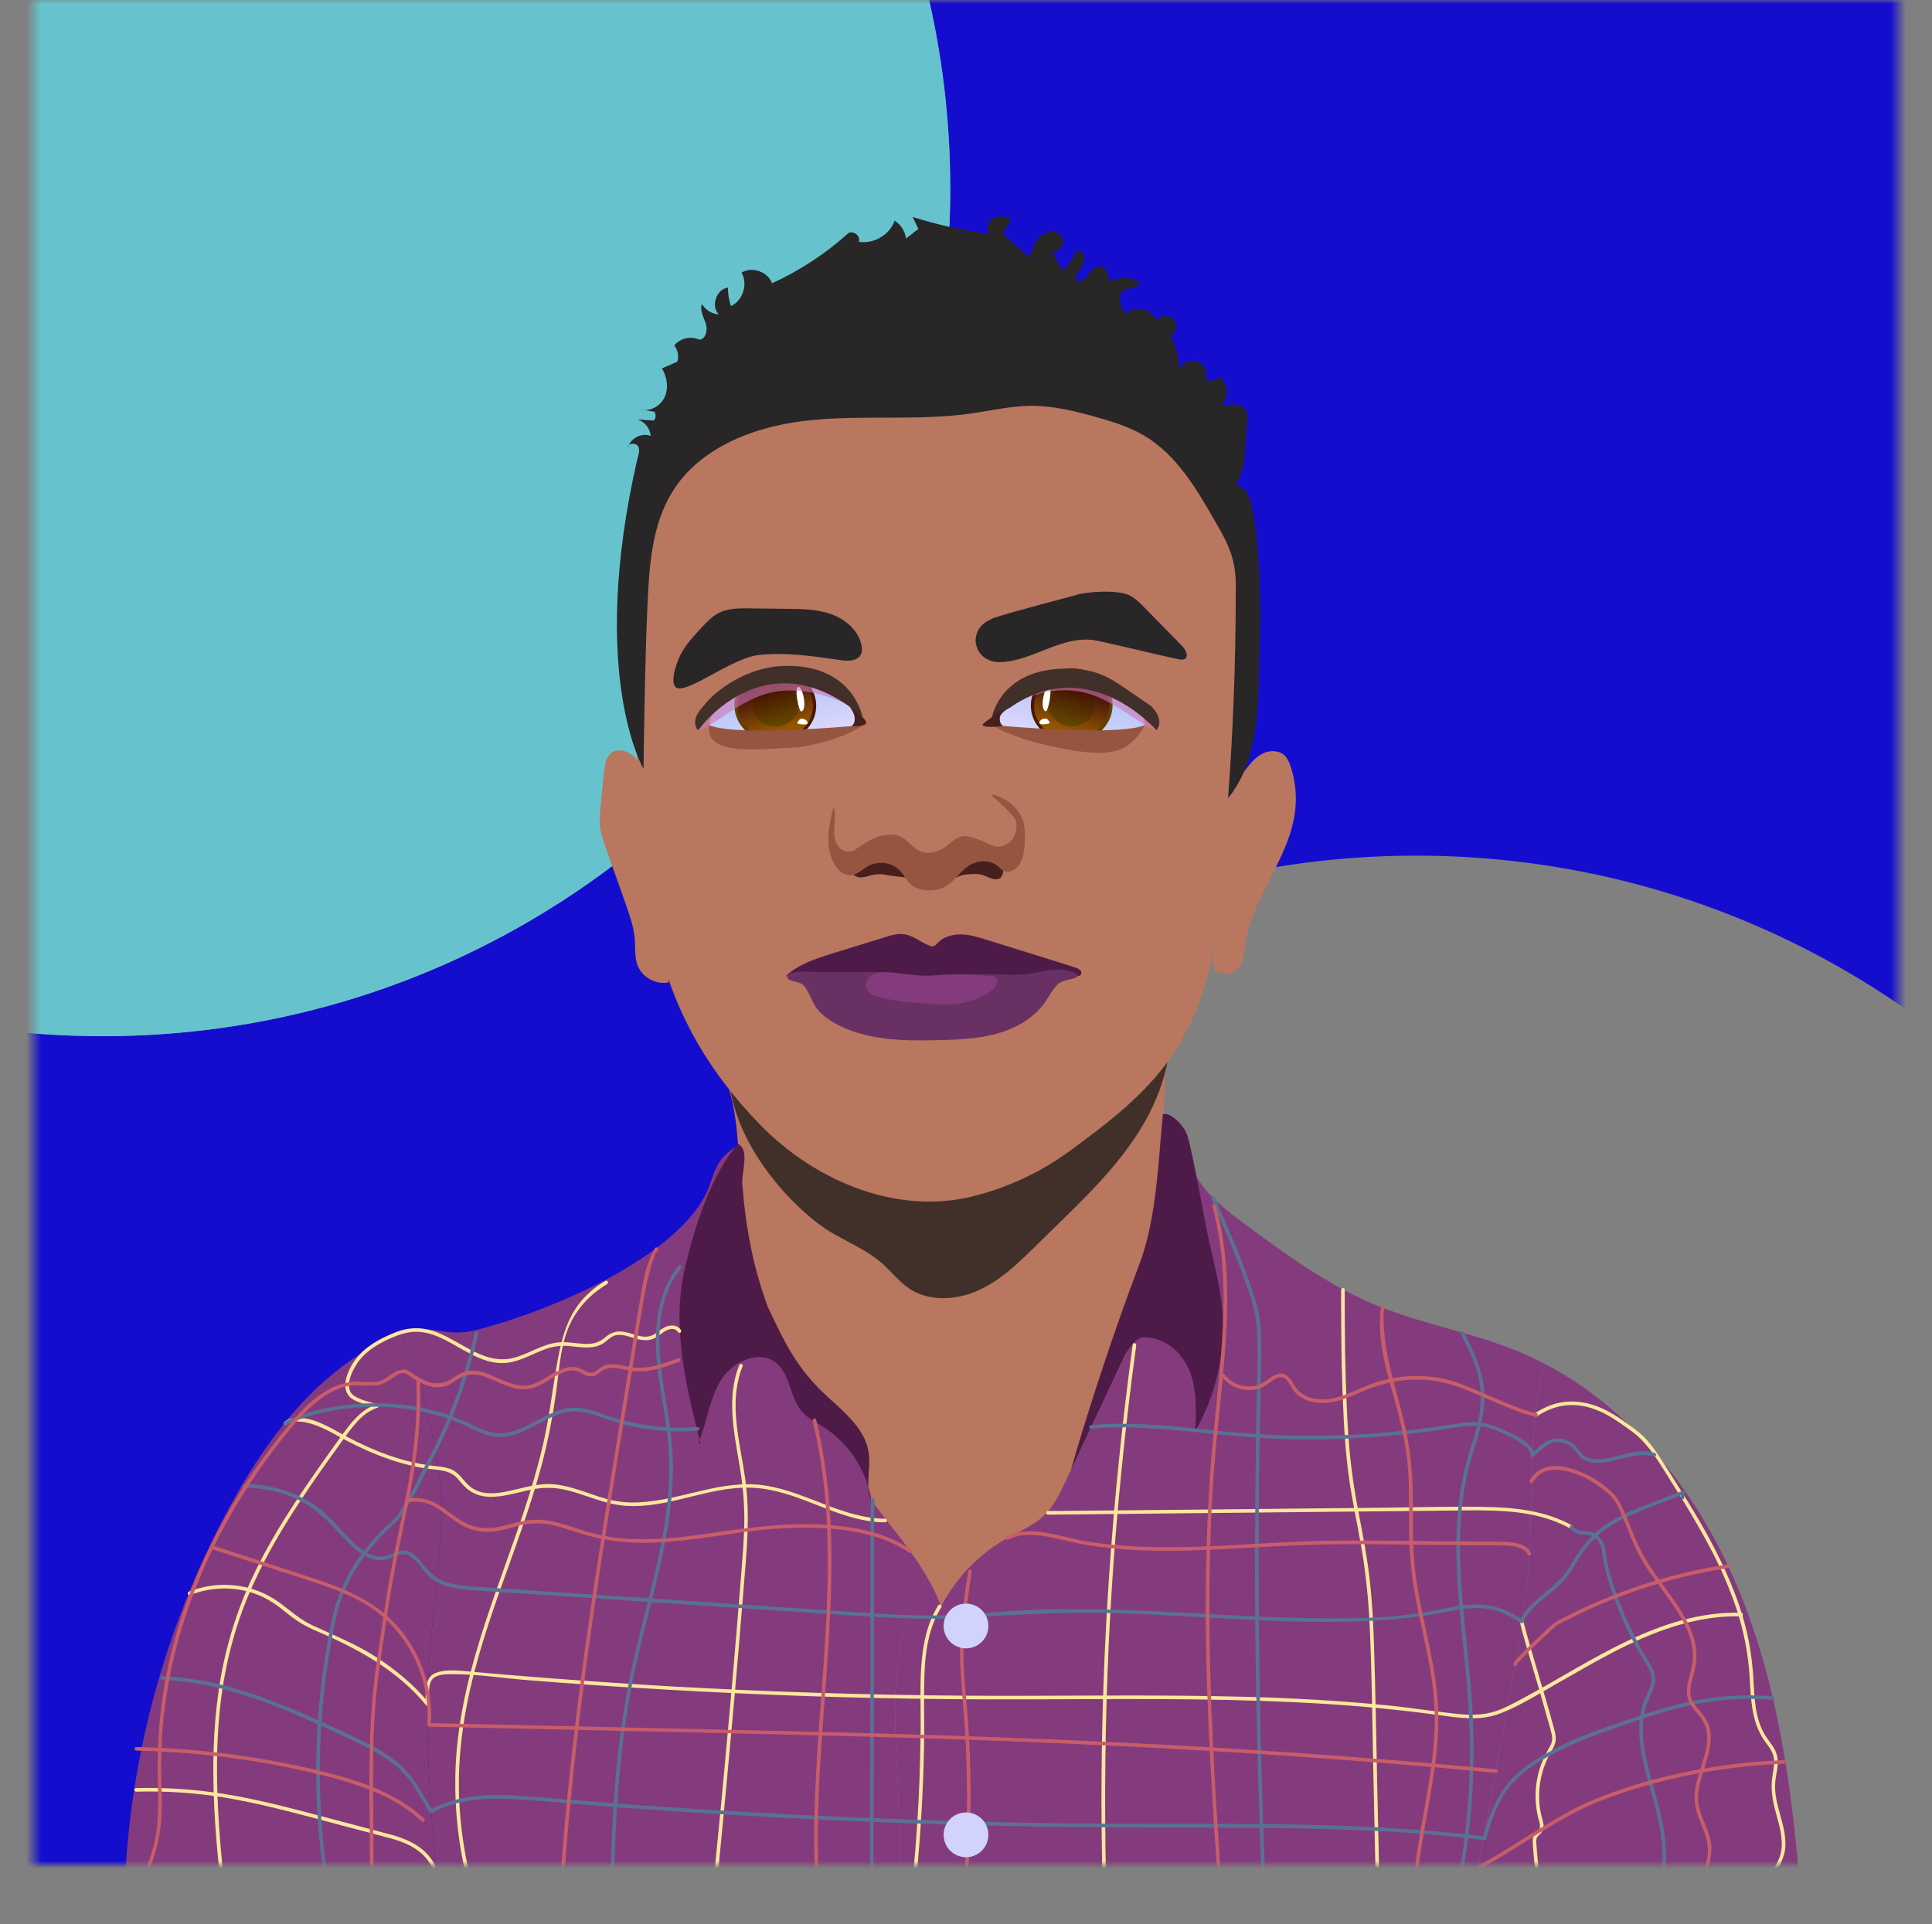 <svg width="259" height="258" viewBox="0 0 259 258" fill="none" xmlns="http://www.w3.org/2000/svg">
<rect x="0" y="0" width="259" height="258" fill="#808080" stroke="none"/>
<mask id="mask0_1708_12593" style="mask-type:alpha" maskUnits="userSpaceOnUse" x="4" y="0" width="251" height="250">
<rect x="4.5" width="250" height="250" fill="#C4C4C4"/>
</mask>
<g mask="url(#mask0_1708_12593)">
<path d="M274 -20.654L183 -20.654C159.5 -20.658 142.018 -20.655 117.695 -20.655C123.925 -6.598 127.388 8.963 127.388 25.326C127.388 88.067 76.526 138.929 13.785 138.929C2.569 138.939 -8.586 137.287 -19.318 134.028L-19.318 277.163H85.306C78.697 262.664 75.013 246.549 75.013 229.574C75.013 166.144 126.433 114.723 189.863 114.723C225.55 114.723 257.435 131 278.5 156.534L274 80C274 58.5 274 -20.654 274 -20.654Z" fill="#150DCE"/>
<path d="M117.695 -20.656H-19.318V134.028C-8.586 137.286 2.569 138.938 13.785 138.928C76.526 138.928 127.388 88.066 127.388 25.325C127.388 8.962 123.925 -6.598 117.695 -20.656Z" fill="#66C3CD"/>
<path d="M159.7 156.096C159.539 155.422 159.41 154.684 159.266 153.945C159.33 154.437 159.41 154.919 159.507 155.39C159.556 155.629 159.62 155.865 159.7 156.096Z" fill="#B5A3B0"/>
<path d="M160.824 158.421C160.338 157.704 159.959 156.92 159.699 156.094C159.86 156.832 160.085 157.49 160.455 157.971C160.567 158.13 160.691 158.28 160.824 158.421Z" fill="#655968"/>
<path d="M159.266 153.94C159.089 152.608 158.912 151.276 157.98 150.377C157.417 149.815 156.678 149.542 155.891 149.414C158.237 149.928 158.864 151.918 159.266 153.94Z" fill="#655968"/>
<path d="M120.356 239.081C120.131 233.994 119.697 228.875 120.291 223.819C120.886 218.764 121.738 213.95 125.306 210.307L125.756 209.809L133.325 201.609C134.193 200.662 135.077 199.715 135.688 198.576C136.443 197.147 136.716 195.526 137.247 193.986C139.433 187.583 145.556 183.458 149.397 177.874C155.022 169.753 155.392 159.242 155.584 149.372C154.906 149.303 154.224 149.281 153.543 149.308L112.738 150.608C108.671 150.736 102.457 151.361 99.002 153.512C96.8 154.908 96.071 155.984 95.284 158.471C92.343 167.843 74.648 175.547 63.864 178.323C59.412 179.462 57.966 177.248 53.723 178.836C55.201 180.698 59.267 194.949 59.203 201.753C59.139 208.863 57.982 215.908 57.532 222.985C56.776 235.005 58.078 247.041 59.412 259.013C60.81 259.206 62.176 259.43 63.526 259.703C82.105 263.378 100.941 263.346 119.841 262.624C120.535 254.796 120.707 246.931 120.356 239.081Z" fill="#843B7D"/>
<path d="M57.532 222.984C57.982 215.907 59.139 208.862 59.203 201.753C59.267 194.948 55.201 180.698 53.723 178.836L53.61 178.868C43.437 182.816 36.285 192.044 31.029 201.592C21.731 218.546 16.779 237.533 16.613 256.862L18.445 257.376C28.072 259.237 34.324 258.306 44.128 258.114C49.238 258.016 54.348 258.316 59.412 259.012C58.078 247.041 56.776 235.004 57.532 222.984Z" fill="#843B7D"/>
<path d="M233.5 214.176C228.373 201.241 219.421 189.302 207.158 182.898C204.972 190.361 205.455 198.337 205.133 206.12C204.957 210.16 204.571 214.188 203.976 218.188C203.638 220.387 203.237 222.585 202.835 224.784C200.703 236.531 198.56 248.273 196.406 260.01L241.728 258.742C240.684 243.609 239.092 228.283 233.5 214.176Z" fill="#843B7D"/>
<path d="M196.405 260.01C198.548 248.262 200.691 236.52 202.834 224.784C203.235 222.585 203.637 220.387 203.975 218.188C204.569 214.188 204.956 210.16 205.132 206.12C205.453 198.337 204.971 190.361 207.157 182.898C206.048 182.321 204.923 181.775 203.766 181.293C197.401 178.646 190.491 177.522 184.158 174.858C177.826 172.194 172.169 168.038 166.624 163.929C164.487 162.341 162.253 160.607 160.822 158.425C160.689 158.284 160.565 158.134 160.453 157.976C160.083 157.494 159.858 156.836 159.697 156.098C159.618 155.867 159.554 155.631 159.505 155.392C159.408 154.921 159.328 154.44 159.263 153.947C158.862 151.925 158.235 149.935 155.888 149.422C155.792 149.406 155.021 169.755 149.396 177.875C145.554 183.46 139.431 187.584 137.245 193.988C136.715 195.528 136.442 197.149 135.686 198.577C135.076 199.717 134.192 200.664 133.324 201.61L125.754 209.811L125.304 210.309C121.736 213.951 120.884 218.766 120.29 223.821C119.695 228.876 120.129 233.996 120.354 239.083C120.705 246.933 120.533 254.798 119.84 262.625C130.913 262.192 141.987 261.534 153.06 261.213L196.405 260.01Z" fill="#843B7D"/>
<path d="M95.443 140.111C102.033 153.575 95.501 156.417 105.295 183.714C106.372 186.715 106.372 186.121 108.188 188.721C109.265 190.245 114.135 192.556 114.986 194.225C115.597 195.397 116.819 201.19 116.819 201.19C120.21 205.716 124.195 210.081 126.172 215.376C128.171 211.533 131.248 208.354 135.028 206.229C136.699 205.298 138.531 204.56 139.913 203.244C141.296 201.928 142.083 200.243 142.871 198.574L152.369 178.466C153.189 176.733 154.008 174.983 154.458 173.122C154.908 171.26 154.973 169.575 155.069 167.794L156.515 138.875C152.626 143.77 148.56 148.809 142.983 151.601C140.492 152.837 137.792 153.591 135.14 154.426C131.476 155.581 127.812 156.945 123.97 157.138C118.378 157.411 112.881 155.132 108.349 151.842C103.817 148.552 95.443 140.111 95.443 140.111Z" fill="#B8775E"/>
<path d="M164.312 107.047C165.132 105.731 166.032 104.463 166.964 103.212C167.607 102.377 168.314 101.526 169.246 101.045C170.178 100.564 171.464 100.564 172.219 101.302C172.605 101.671 172.814 102.184 172.991 102.682C173.638 104.59 173.857 106.617 173.634 108.62C172.926 115.055 167.8 120.319 166.916 126.738C166.803 127.589 166.755 128.487 166.369 129.274C165.984 130.06 165.18 130.702 164.312 130.558C162.882 130.285 162.271 130.574 162.85 126.883C163.798 120.897 163.926 114.782 164.167 108.716L164.312 107.047Z" fill="#B8775E"/>
<path d="M111.227 165.115C113.558 166.511 116.129 167.554 118.186 169.335C119.472 170.459 120.517 171.871 121.963 172.818C124.615 174.535 128.183 174.326 131.076 173.043C133.968 171.759 136.331 169.544 138.581 167.313C146.215 159.739 154.363 152.918 156.517 142.391C149.285 151.025 137.954 155.021 126.801 156.609C121.256 157.412 115.486 157.155 110.231 155.245C104.975 153.335 100.25 149.612 97.711 144.621C98.579 154.411 107.257 162.724 111.227 165.115Z" fill="#41302A"/>
<path d="M84.05 100.821C83.198 100.516 82.266 100.468 81.703 101.174C81.141 101.88 81.044 102.811 80.948 103.709C80.803 105.234 80.642 106.759 80.498 108.283C80.391 109.086 80.364 109.898 80.417 110.706C80.514 111.701 80.835 112.648 81.173 113.579L83.921 121.314C84.435 122.807 84.966 124.315 85.094 125.872C85.191 127.092 85.046 128.359 85.496 129.499C86.139 131.088 87.987 132.067 89.659 131.714C88.775 122.662 87.875 112.6 86.492 103.597C86.492 103.597 85.367 101.27 84.05 100.821Z" fill="#B8775E"/>
<path d="M88.485 127.564C90.863 136.631 95.331 144.014 101.856 150.754C109.378 158.505 120.628 163.127 131.026 160.238C135.549 159.037 139.803 156.989 143.562 154.204C148.464 150.609 153.414 146.854 156.885 141.863C162.928 133.245 163.828 122.156 164.551 111.66L165.966 90.862C166.432 83.961 166.85 76.772 164.085 70.449C162.976 67.881 161.369 65.554 159.778 63.275C157.785 60.435 155.744 57.562 153.044 55.396C147.853 51.207 140.894 50.116 134.273 49.33C125.16 48.254 115.79 47.468 106.903 49.779C98.015 52.09 89.594 58.044 86.685 66.742C85.527 70.16 85.286 73.819 85.126 77.414C84.423 93.755 85.506 110.125 88.356 126.232L88.485 127.564Z" fill="#B8775E"/>
<path d="M95.082 97.251C95.082 97.251 97.378 99.507 102.408 99.548C107.437 99.588 114.215 97.877 115.211 96.775C115.211 96.775 114.798 95.793 113.886 94.737C112.305 92.901 109.202 90.549 103.985 90.659C96.75 90.814 95.355 95.789 95.121 96.993C95.093 97.158 95.082 97.251 95.082 97.251Z" fill="url(#paint0_linear_1708_12593)"/>
<path d="M109.415 94.455C109.309 91.716 106.769 89.559 103.743 89.636C100.717 89.714 98.35 91.997 98.457 94.736C98.564 97.475 101.103 99.632 104.129 99.555C107.155 99.477 109.522 97.194 109.415 94.455Z" fill="url(#paint1_linear_1708_12593)"/>
<path d="M108.979 94.466C108.881 91.945 106.544 89.96 103.759 90.031C100.974 90.103 98.796 92.204 98.894 94.725C98.993 97.246 101.33 99.231 104.115 99.16C106.899 99.088 109.077 96.987 108.979 94.466Z" fill="url(#paint2_linear_1708_12593)"/>
<path style="mix-blend-mode:multiply" d="M106.922 93.888C107.361 95.385 106.379 96.911 104.729 97.299C103.078 97.686 101.384 96.787 100.945 95.293C100.506 93.799 101.488 92.27 103.138 91.883C104.789 91.496 106.48 92.393 106.922 93.888Z" fill="url(#paint3_linear_1708_12593)"/>
<path d="M107.462 95.396C107.096 95.575 106.443 92.216 107.008 92.087C107.572 91.958 108.269 94.995 107.462 95.396Z" fill="white"/>
<path d="M108.21 97.065C108.054 97.223 106.739 97.092 106.887 96.898C107.034 96.704 107.119 96.313 107.597 96.373C108.076 96.433 108.418 96.852 108.21 97.065Z" fill="white"/>
<g style="mix-blend-mode:multiply" opacity="0.6">
<path d="M93.588 97.935C95.156 97.759 99.153 93.791 103.342 92.857C108.523 91.702 113.604 94.445 113.887 94.739C112.306 92.903 109.204 90.552 103.987 90.662C96.751 90.817 95.462 95.623 93.588 97.935Z" fill="#CF77B6"/>
</g>
<path d="M115.622 96.141C115.622 96.141 114.374 88.885 104.853 89.293C100.349 89.486 96.078 92.316 94.305 94.67C92.314 96.695 93.588 97.93 93.588 97.93C93.588 97.93 101.814 86.188 113.888 94.736C114.427 95.183 115.044 95.673 115.622 96.141Z" fill="#41302A"/>
<path d="M115.731 97.185C115.592 97.232 115.86 97.201 114.161 97.35C109.168 97.787 97.999 98.505 95.102 97.229C94.313 101.684 102.703 100.3 107.054 100.21C113.313 99.184 115.731 97.185 115.731 97.185Z" fill="#955540"/>
<path d="M113.889 94.734C113.889 94.734 114.969 95.472 115.623 96.14C115.898 96.42 116.132 96.743 116.124 96.906C116.098 97.46 114.163 97.351 114.163 97.351C114.163 97.351 114.66 97.044 114.576 96.25C114.493 95.455 113.889 94.734 113.889 94.734Z" fill="#47201E"/>
<path d="M153.526 97.228C153.526 97.228 151.229 99.483 146.2 99.524C141.17 99.565 134.392 97.854 133.397 96.751C133.397 96.751 133.809 95.769 134.721 94.714C136.303 92.877 139.405 90.526 144.622 90.636C151.858 90.79 153.253 95.766 153.486 96.969C153.515 97.135 153.526 97.228 153.526 97.228Z" fill="url(#paint4_linear_1708_12593)"/>
<path d="M138.194 94.431C138.301 91.692 140.84 89.535 143.866 89.613C146.892 89.691 149.259 91.974 149.152 94.713C149.045 97.452 146.506 99.609 143.48 99.531C140.454 99.454 138.087 97.17 138.194 94.431Z" fill="url(#paint5_linear_1708_12593)"/>
<path d="M138.63 94.443C138.728 91.922 141.066 89.936 143.85 90.008C146.635 90.079 148.813 92.181 148.715 94.701C148.617 97.222 146.28 99.208 143.495 99.136C140.71 99.065 138.532 96.963 138.63 94.443Z" fill="url(#paint6_linear_1708_12593)"/>
<path style="mix-blend-mode:multiply" d="M140.688 93.865C140.248 95.361 141.23 96.888 142.881 97.275C144.531 97.663 146.225 96.764 146.664 95.27C147.103 93.776 146.122 92.247 144.471 91.86C142.821 91.473 141.129 92.369 140.688 93.865Z" fill="url(#paint7_linear_1708_12593)"/>
<path d="M140.147 95.373C140.513 95.551 141.166 92.192 140.602 92.064C140.037 91.935 139.341 94.971 140.147 95.373Z" fill="white"/>
<path d="M139.399 97.041C139.555 97.199 140.87 97.069 140.723 96.875C140.575 96.68 140.491 96.29 140.012 96.35C139.534 96.41 139.191 96.829 139.399 97.041Z" fill="white"/>
<g style="mix-blend-mode:multiply" opacity="0.6">
<path d="M155.022 97.912C153.453 97.735 149.456 93.768 145.268 92.834C140.087 91.678 136.016 94.37 135.733 94.664C137.315 92.828 139.406 90.529 144.622 90.639C151.858 90.793 153.148 95.599 155.022 97.912Z" fill="#CF77B6"/>
</g>
<path d="M132.986 96.118C132.986 96.118 134.211 89.255 143.732 89.663C148.235 89.856 149.731 91.664 154.303 94.646C156.294 96.671 155.02 97.906 155.02 97.906C155.02 97.906 146.232 87.664 135.732 94.646C135.193 95.094 133.564 95.649 132.986 96.118Z" fill="#41302A"/>
<path d="M132.878 97.159C133.018 97.206 132.749 97.175 134.448 97.324C139.442 97.761 150.611 98.479 153.508 97.203C151.233 101.156 148.733 101.656 141.556 100.184C135.233 98.888 132.878 97.159 132.878 97.159Z" fill="#955540"/>
<path d="M135.732 94.656C135.732 94.656 133.641 95.445 132.987 96.114C132.712 96.394 131.725 96.993 131.732 97.156C131.759 97.71 134.447 97.325 134.447 97.325C134.447 97.325 133.95 97.018 134.033 96.223C134.117 95.429 135.732 94.656 135.732 94.656Z" fill="#47201E"/>
<path d="M86.267 103.087C86.267 103.087 86.444 88.403 86.797 81.133C87.038 75.885 87.376 70.365 90.156 65.903C93.949 59.805 101.487 57.061 108.639 56.339C115.79 55.616 123.055 56.451 130.174 55.44C132.778 55.071 135.366 54.461 138.001 54.413C141.103 54.364 144.157 55.119 147.146 55.969C149.3 56.579 151.453 57.269 153.398 58.409C157.737 60.992 160.437 65.582 162.944 69.979C163.877 71.584 164.793 73.205 165.259 75.002C165.725 76.8 165.677 78.292 165.661 79.961C165.65 88.991 165.307 98.01 164.632 107.018C168.28 102.557 168.618 96.33 168.778 90.553C168.987 83.107 169.212 75.596 167.895 68.262C167.637 66.85 167.027 65.149 165.596 64.988C166.657 63.592 166.818 61.747 166.946 59.997L167.187 56.419C167.22 55.985 167.252 55.536 167.075 55.135C166.545 53.947 164.825 54.14 163.587 54.541C164.761 53.546 164.712 51.444 163.475 50.529C163.256 50.801 162.942 50.981 162.596 51.032C162.251 51.082 161.898 51 161.611 50.802C161.751 50.343 161.715 49.849 161.51 49.416C161.305 48.983 160.945 48.642 160.502 48.459C159.602 48.138 158.477 48.635 158.139 49.534C158.025 47.962 157.627 46.423 156.966 44.992C157.721 44.559 157.882 43.388 157.271 42.762C156.66 42.136 155.487 42.28 155.037 43.019C154.475 41.43 152.096 40.852 150.891 42.04C150.216 41.109 149.637 39.584 150.618 39.007C151.598 38.429 153.028 38.589 152.675 37.739C152.05 37.444 151.368 37.289 150.677 37.284C149.986 37.278 149.303 37.422 148.673 37.707C148.625 36.856 148.368 35.765 147.516 35.684C146.166 35.572 145.443 38.3 144.269 37.61C144.076 36.776 144.848 36.07 145.234 35.315C145.619 34.561 145.009 33.213 144.285 33.678C143.835 34.637 143.244 35.524 142.534 36.31C141.883 35.516 141.411 34.591 141.151 33.598C142.148 33.983 142.967 32.346 142.26 31.56C141.553 30.774 140.187 30.982 139.416 31.721C138.644 32.459 138.323 33.518 138.017 34.529L134.433 31.368L135.558 29.297C134.787 28.976 133.871 28.864 133.148 29.265C132.425 29.666 132.103 30.774 132.666 31.384C129.166 30.918 125.714 30.15 122.348 29.089L123.119 30.694L121.464 31.977C121.396 31.493 121.225 31.028 120.962 30.615C120.698 30.203 120.349 29.852 119.937 29.586C119.278 31.496 117.108 32.764 115.115 32.411C115.469 31.624 114.248 30.758 113.621 31.352C110.605 34.065 107.19 36.3 103.496 37.979C102.949 36.439 100.828 35.684 99.413 36.551C100.297 38.092 99.59 40.306 97.983 41.045C97.722 40.241 97.587 39.402 97.581 38.557C96.022 38.782 95.267 41.045 96.36 42.152C95.897 42.12 95.449 41.976 95.054 41.733C94.659 41.49 94.33 41.154 94.094 40.756C93.788 41.606 94.319 42.505 94.608 43.355C94.897 44.206 94.656 45.474 93.756 45.538C93.184 45.285 92.546 45.225 91.937 45.367C91.328 45.509 90.782 45.845 90.381 46.324C90.626 46.625 90.793 46.982 90.866 47.363C90.939 47.744 90.916 48.137 90.799 48.507L88.742 49.39C89.433 50.561 89.658 52.038 89.096 53.257C88.533 54.477 87.054 55.279 85.769 54.878L87.713 55.199C87.84 55.374 87.903 55.588 87.891 55.804C87.879 56.02 87.794 56.226 87.649 56.387L85.479 56.242C85.957 56.398 86.378 56.692 86.69 57.086C87.001 57.48 87.19 57.956 87.231 58.457C86.026 57.959 84.467 58.778 84.194 60.046C84.097 59.436 85.19 59.291 85.528 59.821C85.865 60.35 85.56 61.041 85.415 61.65C78.842 90.457 86.267 103.087 86.267 103.087Z" fill="#282627"/>
<path d="M150.859 181.612C150.859 181.612 152.08 179.349 153.27 179.301C156.002 179.188 158.445 181.259 159.457 183.794C160.47 186.33 160.357 189.154 160.229 191.882C163.111 186.865 164.369 181.08 163.829 175.321C163.588 172.849 163.009 170.41 162.447 167.987C161.322 163.172 160.614 158.197 159.473 153.367C159.264 152.484 159.104 151.778 158.541 151.072C157.979 150.366 156.741 149.066 155.889 149.419C155.247 155.886 155.07 163.429 152.691 169.64C149.171 178.851 145.33 190.775 143.562 197.114L150.859 181.612Z" fill="#4E1B49"/>
<path d="M93.627 193.439C94.785 190.727 95.074 187.662 96.585 185.143C98.095 182.623 101.695 180.89 104.01 182.703C105.986 184.26 105.858 187.405 107.529 189.299C108.301 190.166 109.378 190.679 110.358 191.305C112.071 192.406 113.531 193.856 114.645 195.559C115.758 197.263 116.499 199.182 116.819 201.191C115.951 199.233 116.754 196.954 116.465 194.836C116.047 191.722 113.379 189.492 111.049 187.373C106.919 183.634 105.247 180.168 102.885 175.112C101.002 169.881 100.002 165.008 99.494 158.583C99.494 156.866 100.49 154.057 98.915 153.367C95.363 157.54 93.21 164.152 91.844 169.881C89.979 177.696 91.94 185.849 93.933 193.632" fill="#4E1B49"/>
<path d="M105.553 130.899C107.096 130.595 108.687 131.044 110.262 131.253C112.11 131.509 113.99 131.429 115.871 131.349C118.121 131.236 120.387 131.156 122.637 131.397C124.099 131.541 125.562 131.846 127.025 131.718C127.78 131.638 128.519 131.461 129.258 131.333C130.706 131.074 132.182 131.014 133.646 131.156C135.141 131.285 136.635 131.622 138.098 131.381C139.11 131.22 140.059 130.787 141.039 130.53C142.019 130.274 143.128 130.161 144.028 130.643C144.269 130.755 144.559 130.932 144.8 130.787C144.895 130.704 144.953 130.586 144.962 130.46C144.971 130.334 144.93 130.209 144.848 130.113C144.666 129.933 144.438 129.805 144.189 129.744L142.518 129.198L132.216 125.989C131.123 125.652 130.014 125.299 128.857 125.283C127.7 125.267 126.494 125.588 125.707 126.422C125.53 126.599 125.353 126.823 125.096 126.871C124.931 126.892 124.763 126.864 124.614 126.791C123.457 126.374 122.492 125.459 121.271 125.267C120.371 125.122 119.471 125.395 118.603 125.668L111.596 127.834C109.394 128.524 107.112 129.247 105.408 130.803" fill="#4E1B49"/>
<path d="M144.318 131.045C143.418 131.43 142.374 131.35 141.699 132.072C141.024 132.794 140.606 133.677 140.027 134.479C138.516 136.565 136.122 137.897 133.631 138.587C131.139 139.278 128.52 139.39 125.932 139.454C121.079 139.582 115.936 139.518 111.725 137.079C110.825 136.549 109.973 135.907 109.379 135.041C108.784 134.174 108.495 133.051 107.82 132.216C107.145 131.382 105.57 131.783 105.537 130.884C105.505 130.242 108.029 130.258 108.029 130.258C110.761 130.467 115.679 130.242 118.427 130.355C121.175 130.467 121.85 130.949 124.663 130.981C126.013 130.997 127.298 130.724 128.648 130.644C129.998 130.563 131.541 130.644 132.972 130.628C134.402 130.612 135.768 130.788 137.15 130.66C138.532 130.531 139.625 130.194 140.879 130.05C142.132 129.905 143.466 130.002 144.511 130.692C144.511 130.692 144.399 130.997 144.318 131.045Z" fill="#683063"/>
<path d="M116.931 133.339C118.876 134.093 120.997 134.302 123.087 134.478C124.822 134.639 126.574 134.783 128.31 134.575C130.046 134.366 131.765 133.804 133.099 132.665C133.517 132.296 133.919 131.686 133.597 131.237C133.276 130.787 132.971 130.883 132.601 130.851C130.64 130.707 128.663 130.562 126.703 130.675C125.851 130.723 124.999 130.819 124.147 130.819C122.347 130.819 120.579 130.418 118.795 130.354C118.239 130.314 117.681 130.391 117.156 130.579C116.642 130.787 116.192 131.22 116.111 131.766C116.031 132.312 116.111 132.809 116.401 132.938L116.931 133.339Z" fill="#843B7D"/>
<path d="M128.247 117.66C128.874 117.258 129.677 117.21 130.449 117.194C130.836 117.164 131.226 117.191 131.606 117.274C132.024 117.387 132.409 117.611 132.811 117.756C133.213 117.9 133.679 117.981 134.049 117.756C134.418 117.531 134.643 116.649 134.322 116.135C134 115.621 133.39 115.333 132.795 115.188C132.288 115.057 131.756 115.063 131.252 115.204C130.989 115.291 130.74 115.416 130.513 115.573C129.609 116.139 128.81 116.855 128.15 117.692" fill="#47201E"/>
<path d="M114.506 116.135C114.201 116.456 114.12 116.761 114.313 117.114C114.506 117.467 114.94 117.628 115.358 117.644C115.758 117.625 116.153 117.549 116.531 117.419C117.063 117.261 117.616 117.191 118.17 117.21C118.414 117.232 118.655 117.27 118.894 117.323C119.537 117.435 120.694 117.547 121.337 117.66C121.321 116.6 120.067 115.573 119.054 115.22C118.299 114.947 117.463 115.044 116.66 115.188C115.856 115.333 115.149 115.525 114.603 116.055L114.506 116.135Z" fill="#47201E"/>
<path d="M111.742 108.191C111.42 109.507 111.099 110.839 111.051 112.203C111.002 113.567 111.259 114.963 112.015 116.103C112.481 116.793 113.204 117.402 114.04 117.354C114.876 117.306 115.647 116.536 116.435 116.103C117.849 115.316 119.777 115.669 120.806 116.905C121.192 117.354 121.449 117.884 121.835 118.333C123.04 119.746 125.611 119.441 126.383 119.055C127.154 118.67 128.006 117.884 128.424 117.354C129.806 115.621 132.185 114.739 133.856 116.215C134.145 116.472 134.419 116.777 134.788 116.889C135.158 117.001 136.074 116.696 136.476 116.167C137.263 115.14 137.36 113.76 137.376 112.46C137.392 111.721 137.392 110.967 137.199 110.245C136.717 108.416 135.013 107.084 133.197 106.538C133.099 106.498 132.99 106.498 132.892 106.538C132.779 106.602 135.624 108.945 136.09 109.828C136.556 110.71 136.251 113.23 133.985 113.503C133.133 113.615 132.217 112.909 131.397 112.636C130.578 112.363 129.742 111.978 128.906 112.155C128.07 112.331 127.379 113.086 126.64 113.615C125.644 114.321 124.245 114.61 123.152 114.032C122.333 113.615 121.802 112.781 121.015 112.331C120.227 111.882 119.552 111.866 118.797 111.946C117.431 112.107 116.193 112.829 115.068 113.631C114.731 113.856 114.41 114.097 114.008 114.177C113.204 114.337 112.401 113.727 112.079 112.973C111.758 112.219 111.806 111.368 111.87 110.55C111.934 109.731 112.015 108.897 111.758 108.111" fill="#955540"/>
<path d="M65.102 258.295C62.848 252.446 61.635 246.25 61.518 239.984C61.422 233.87 62.498 227.884 64.17 222.026C65.841 216.169 67.995 210.664 69.939 204.999C70.92 202.158 71.852 199.302 72.624 196.397C73.397 193.438 74.003 190.437 74.44 187.41C75.275 181.842 75.001 177.444 79.501 173.512C80.002 173.08 80.823 172.502 81.391 172.165C81.447 172.13 81.486 172.076 81.501 172.013C81.516 171.949 81.506 171.883 81.472 171.828C81.438 171.772 81.383 171.733 81.32 171.718C81.256 171.703 81.19 171.713 81.134 171.747C76.168 174.732 75.307 178.953 74.424 184.313C73.925 187.426 73.523 190.54 72.816 193.605C72.109 196.67 71.257 199.527 70.309 202.415C68.397 208.209 66.163 213.906 64.363 219.731C62.563 225.557 61.213 231.575 61.052 237.705C60.886 243.988 61.827 250.251 63.832 256.209C64.09 256.947 64.363 257.685 64.652 258.423C64.748 258.696 65.215 258.584 65.102 258.295Z" fill="#FBE79C"/>
<path d="M95.573 257.838C96.088 252.853 96.581 247.862 97.052 242.865C97.524 237.869 97.984 232.873 98.434 227.876C98.874 222.901 99.291 217.926 99.688 212.952C100.09 208.089 100.588 203.21 99.913 198.348C99.302 193.886 97.904 189.232 99.045 184.739C99.177 184.203 99.349 183.677 99.559 183.166C99.672 182.877 99.206 182.749 99.093 183.038C97.39 187.307 98.386 191.961 99.109 196.31C99.534 198.672 99.76 201.067 99.784 203.467C99.784 205.939 99.575 208.41 99.382 210.881C98.986 215.899 98.568 220.922 98.129 225.951C97.695 230.942 97.229 235.949 96.763 240.94C96.297 245.93 95.782 250.97 95.268 255.993C95.204 256.603 95.14 257.228 95.091 257.838C95.059 258.143 95.541 258.143 95.573 257.838Z" fill="#FBE79C"/>
<path d="M121.64 261.741C122.111 258.585 122.502 255.413 122.813 252.224C123.124 249.036 123.37 245.859 123.552 242.692C123.734 239.503 123.847 236.299 123.89 233.079C123.922 230.158 123.809 227.205 123.938 224.268C124.051 221.572 124.436 218.812 125.69 216.373C125.84 216.075 126.007 215.786 126.188 215.506C126.205 215.479 126.216 215.448 126.221 215.417C126.226 215.385 126.225 215.352 126.218 215.321C126.21 215.29 126.197 215.26 126.178 215.234C126.159 215.208 126.135 215.186 126.108 215.169C126.08 215.152 126.05 215.141 126.018 215.136C125.986 215.131 125.954 215.132 125.922 215.139C125.891 215.147 125.861 215.16 125.835 215.179C125.809 215.198 125.787 215.222 125.77 215.249C124.34 217.576 123.761 220.256 123.536 222.936C123.311 225.616 123.44 228.73 123.424 231.618C123.392 234.828 123.311 238.022 123.15 241.231C122.99 244.441 122.765 247.618 122.459 250.812C122.154 254.006 121.784 257.231 121.35 260.425C121.286 260.826 121.238 261.211 121.174 261.612C121.109 262.014 121.608 262.046 121.64 261.741Z" fill="#FBE79C"/>
<path d="M148.496 259.265C148.1 248.994 148.046 238.713 148.335 228.421C148.625 218.129 149.278 207.868 150.296 197.64C150.859 191.879 151.534 186.118 152.321 180.389C152.353 180.084 151.887 179.955 151.855 180.26C150.462 190.467 149.412 200.711 148.705 210.992C147.998 221.274 147.65 231.55 147.66 241.821C147.676 247.63 147.789 253.456 148.014 259.265C148.03 259.57 148.512 259.57 148.496 259.265Z" fill="#FBE79C"/>
<path d="M179.789 172.928C179.789 177.534 179.805 182.14 179.982 186.746C180.159 191.351 180.4 195.925 181.203 200.435C181.734 203.452 182.377 206.453 182.827 209.502C183.26 212.524 183.534 215.567 183.646 218.617C183.919 224.764 183.968 230.942 184.096 237.105L184.498 255.56L184.562 257.855C184.562 257.919 184.588 257.98 184.633 258.025C184.678 258.07 184.739 258.096 184.803 258.096C184.867 258.096 184.929 258.07 184.974 258.025C185.019 257.98 185.044 257.919 185.044 257.855L184.627 239.384C184.498 233.253 184.402 227.107 184.209 220.96C184.112 217.895 183.968 214.814 183.614 211.749C183.261 208.683 182.714 205.875 182.152 202.938C181.702 200.547 181.3 198.156 181.043 195.733C180.786 193.309 180.641 190.982 180.544 188.591C180.319 183.873 180.271 179.139 180.271 174.405V172.928C180.271 172.864 180.246 172.803 180.201 172.758C180.155 172.713 180.094 172.688 180.03 172.688C179.966 172.688 179.905 172.713 179.86 172.758C179.814 172.803 179.789 172.864 179.789 172.928Z" fill="#FBE79C"/>
<path d="M208.17 259.911C207.14 256.368 206.451 252.736 206.112 249.062C206.064 248.613 206.032 248.164 206 247.714L205.952 247.072C205.924 246.851 205.946 246.626 206.016 246.414C206.161 246.109 206.482 245.933 206.691 245.66C206.9 245.355 206.981 244.981 206.916 244.617C206.848 244.227 206.757 243.841 206.643 243.462C206.545 243.065 206.469 242.663 206.418 242.258C206.119 239.823 206.586 237.356 207.752 235.197C208.138 234.491 208.636 233.801 208.555 232.934C208.523 232.388 208.346 231.827 208.202 231.297C207.591 229.034 206.916 226.804 206.257 224.557C205.598 222.31 204.939 220.127 204.345 217.881L204.2 217.319C204.12 217.03 203.654 217.159 203.734 217.447C204.264 219.566 204.907 221.668 205.518 223.754C206.209 226.081 206.9 228.424 207.543 230.767C207.671 231.185 207.784 231.602 207.896 232.035C208.002 232.396 208.067 232.767 208.089 233.143C208.061 233.561 207.922 233.966 207.688 234.314C207.285 235.009 206.935 235.733 206.643 236.481C206.355 237.233 206.145 238.013 206.016 238.808C205.755 240.397 205.81 242.022 206.177 243.59C206.273 243.991 206.434 244.392 206.45 244.793C206.466 245.195 206.273 245.435 206 245.692C205.727 245.949 205.518 246.222 205.486 246.591C205.454 246.96 205.502 247.457 205.534 247.891C205.793 251.551 206.401 255.178 207.35 258.723C207.462 259.173 207.575 259.606 207.704 260.039C207.832 260.473 208.266 260.2 208.17 259.911Z" fill="#FBE79C"/>
<path d="M237.308 257.775C236.199 257.406 235.878 256.154 235.942 255.095C236.039 253.715 236.891 252.608 237.662 251.533C238.433 250.457 239.221 249.157 239.333 247.697C239.446 246.237 239.044 244.776 238.658 243.38C238.273 241.984 237.855 240.459 237.983 238.951C238.048 238.1 238.289 237.282 238.321 236.431C238.355 235.679 238.159 234.935 237.758 234.297C237.373 233.671 236.874 233.109 236.505 232.451C236.14 231.793 235.859 231.093 235.669 230.365C235.267 228.873 235.187 227.332 235.091 225.807C235.029 224.265 234.879 222.727 234.641 221.202C234.392 219.644 234.037 218.105 233.58 216.596C232.664 213.547 231.378 210.626 229.932 207.785C228.485 204.945 226.782 202.12 225.046 199.376C224.21 198.044 223.374 196.696 222.506 195.38C221.639 194.064 220.803 192.925 219.646 191.994C219.003 191.464 218.296 190.983 217.605 190.501C216.792 189.904 215.926 189.382 215.017 188.945C212.751 187.87 210.212 187.533 207.817 188.431C207.099 188.707 206.414 189.062 205.776 189.49C205.519 189.651 205.76 190.068 206.017 189.908C207.271 189.073 208.685 188.495 210.196 188.399C211.427 188.329 212.66 188.52 213.812 188.961C215.58 189.603 217.058 190.71 218.585 191.785C221.028 193.519 222.49 196.231 224.065 198.702C225.785 201.43 227.473 204.175 228.983 207.015C230.501 209.8 231.775 212.71 232.792 215.713C233.789 218.719 234.384 221.843 234.56 225.005C234.737 227.942 234.817 231.007 236.617 233.494C237.051 234.104 237.55 234.698 237.742 235.436C237.935 236.174 237.774 237.153 237.63 238.004C237.373 239.513 237.533 240.925 237.903 242.417C238.273 243.91 238.771 245.29 238.851 246.782C238.912 247.514 238.825 248.251 238.594 248.949C238.334 249.638 237.977 250.286 237.533 250.875C236.794 251.95 235.878 253.009 235.589 254.309C235.348 255.304 235.396 256.507 236.007 257.374C236.291 257.784 236.704 258.089 237.18 258.241C237.469 258.337 237.598 257.872 237.308 257.775Z" fill="#FBE79C"/>
<path d="M31.029 260.307C30.354 255.124 29.695 249.94 29.357 244.725C29.02 239.509 28.939 234.39 29.47 229.254C30 224.119 31.173 219.08 33.134 214.297C35.095 209.515 37.618 205.214 40.414 201.009C41.807 198.902 43.248 196.826 44.738 194.783C45.429 193.82 46.104 192.841 46.827 191.894C47.55 190.947 48.241 190.129 49.141 189.487C49.6 189.163 50.103 188.909 50.636 188.733C50.687 188.719 50.733 188.689 50.765 188.647C50.798 188.605 50.815 188.553 50.815 188.5C50.815 188.447 50.798 188.395 50.765 188.353C50.733 188.311 50.687 188.281 50.636 188.267C49.591 188.01 48.434 187.738 47.534 187.192C45.975 186.229 47.181 183.806 47.936 182.715C49.125 180.997 51.134 179.906 53.031 179.152C54.059 178.751 55.12 178.494 56.213 178.574C57.038 178.644 57.846 178.845 58.608 179.168C61.661 180.404 64.49 183.132 68.025 182.715C69.986 182.474 71.642 181.334 73.506 180.757C74.499 180.455 75.546 180.367 76.576 180.5C77.524 180.596 78.488 180.757 79.436 180.612C79.972 180.558 80.486 180.37 80.931 180.067C81.413 179.746 81.799 179.28 82.345 179.088C83.293 178.751 84.338 179.232 85.254 179.489C86.17 179.746 87.07 179.826 87.906 179.344C88.404 179.056 88.822 178.638 89.336 178.382C89.851 178.125 90.494 178.061 90.831 178.526C91.169 178.991 91.442 178.526 91.249 178.269C90.735 177.579 89.802 177.611 89.095 177.964C88.661 178.189 88.292 178.51 87.89 178.783C87.438 179.106 86.886 179.259 86.331 179.216C85.383 179.136 84.515 178.702 83.583 178.558C82.651 178.414 81.911 178.67 81.172 179.264C80.788 179.625 80.326 179.894 79.822 180.051C79.249 180.192 78.656 180.23 78.07 180.163C76.993 180.099 75.917 179.874 74.824 179.986C72.734 180.211 70.967 181.479 68.974 182.024C65.133 183.1 62.047 180.034 58.736 178.702C57.934 178.364 57.081 178.158 56.213 178.093C55.108 178.037 54.004 178.229 52.983 178.654C51.038 179.409 49.013 180.5 47.727 182.185C46.747 183.469 45.477 186.02 46.988 187.385C47.518 187.85 48.306 188.075 48.965 188.299C49.623 188.524 49.977 188.604 50.507 188.733V188.267C48.418 188.957 47.052 190.755 45.815 192.456C44.304 194.542 42.809 196.644 41.363 198.763C38.47 202.967 35.738 207.316 33.616 211.954C31.469 216.675 30.013 221.68 29.293 226.815C28.554 231.982 28.473 237.23 28.73 242.446C28.988 247.661 29.614 253.07 30.289 258.349C30.37 259.007 30.466 259.649 30.547 260.307C30.579 260.612 31.077 260.612 31.029 260.307Z" fill="#FBE79C"/>
<path d="M38.422 190.998C39.274 190.34 40.624 190.596 41.572 190.853C42.521 191.11 43.71 191.64 44.706 192.201C47.294 193.662 49.978 194.945 52.806 195.86C54.207 196.316 55.642 196.659 57.098 196.887C58.56 197.112 60.119 197 61.228 198.123C61.678 198.588 62.048 199.118 62.53 199.535C62.949 199.906 63.434 200.195 63.96 200.386C65.085 200.803 66.29 200.723 67.448 200.546C68.605 200.37 70.003 199.969 71.305 199.712C72.698 199.418 74.136 199.412 75.532 199.696C78.36 200.289 80.948 201.702 83.873 201.894C89.659 202.296 95.027 199.23 100.796 199.471C106.566 199.712 111.195 203.21 116.691 203.965C117.34 204.061 117.996 204.109 118.652 204.109C118.716 204.109 118.777 204.084 118.822 204.038C118.867 203.993 118.893 203.932 118.893 203.868C118.893 203.804 118.867 203.743 118.822 203.698C118.777 203.653 118.716 203.628 118.652 203.628C112.979 203.579 108.141 200.065 102.645 199.182C96.794 198.251 91.394 201.172 85.641 201.429C84.151 201.51 82.658 201.347 81.221 200.947C79.823 200.562 78.473 200.017 77.075 199.599C75.676 199.182 74.278 198.893 72.848 199.006C71.417 199.118 70.292 199.439 69.039 199.728C67.785 200.017 66.467 200.322 65.165 200.177C64.557 200.122 63.969 199.93 63.446 199.615C62.883 199.278 62.449 198.781 62.032 198.283C61.614 197.786 61.164 197.321 60.585 197.048C60.007 196.775 59.267 196.663 58.576 196.598C57.06 196.442 55.56 196.158 54.092 195.748C51.151 194.929 48.371 193.662 45.703 192.201C43.774 191.142 41.589 189.826 39.274 190.163C38.841 190.223 38.431 190.395 38.085 190.661C37.844 190.853 38.181 191.19 38.422 190.998Z" fill="#FBE79C"/>
<path d="M140.477 203.083L154.668 202.938L168.86 202.794L183.067 202.649L197.049 202.505C201.131 202.489 205.39 202.601 209.183 204.286C209.649 204.478 210.1 204.704 210.533 204.96C210.806 205.105 211.047 204.687 210.774 204.543C207.19 202.537 203.028 202.104 198.994 202.039C194.381 201.959 189.769 202.104 185.156 202.152L170.885 202.296L156.565 202.441L142.293 202.585H140.477C140.172 202.601 140.172 203.083 140.477 203.066V203.083Z" fill="#FBE79C"/>
<path d="M25.467 213.867C28.296 212.737 31.442 212.685 34.307 213.723C35.914 214.316 37.216 215.263 38.534 216.338C39.666 217.273 40.928 218.04 42.278 218.617C47.855 220.992 53.223 223.881 57.145 228.647C57.273 228.808 57.562 228.679 57.562 228.471C57.562 228.262 57.546 227.588 57.53 227.139C57.498 226.368 57.53 225.293 58.334 224.844C59.137 224.395 60.214 224.475 61.034 224.475C64.168 224.491 67.334 224.988 70.436 225.245C76.768 225.759 83.1 226.192 89.432 226.545C101.947 227.273 114.488 227.695 127.056 227.813C139.608 227.941 152.16 227.652 164.712 227.925C170.835 228.07 176.942 228.326 183.049 228.856C186.28 229.145 189.494 229.482 192.708 229.931C195.344 230.284 198.06 230.75 200.632 229.899C203.203 229.049 205.935 227.299 208.443 225.887C210.95 224.475 213.489 222.966 216.077 221.618C221.461 218.81 227.246 216.563 233.418 216.708C233.723 216.724 233.723 216.242 233.418 216.226C222.553 215.969 213.377 222.758 204.232 227.668C203.026 228.31 201.805 229 200.503 229.434C198.864 229.979 197.128 229.979 195.425 229.803C192.371 229.482 189.35 229 186.296 228.679C179.932 228.038 173.551 227.684 167.171 227.508C154.346 227.155 141.52 227.444 128.695 227.347C115.87 227.251 102.916 226.834 90.043 226.112C82.811 225.694 75.589 225.186 68.379 224.587L63.027 224.122C61.564 223.993 59.668 223.737 58.27 224.362C56.871 224.988 57.064 227.107 57.08 228.471L57.482 228.31C55.521 225.919 53.094 223.929 50.507 222.228C47.919 220.527 44.818 219.275 41.861 217.911C40.285 217.173 39.048 216.066 37.682 215.039C36.523 214.154 35.218 213.48 33.825 213.049C31.038 212.2 28.045 212.325 25.339 213.402C25.05 213.514 25.178 213.979 25.467 213.867Z" fill="#FBE79C"/>
<path d="M18.253 240.222C22.179 240.11 26.107 240.368 29.985 240.992C33.762 241.618 37.474 242.533 41.171 243.512C44.867 244.491 48.242 245.406 51.778 246.32C53.353 246.722 54.928 247.235 56.214 248.262C57.156 248.998 57.855 249.999 58.223 251.135C58.315 251.452 58.39 251.773 58.448 252.098C58.496 252.483 58.464 252.868 58.528 253.253C58.593 253.638 58.769 253.959 58.898 254.28C58.92 254.341 58.962 254.392 59.018 254.424C59.074 254.457 59.14 254.468 59.203 254.457C61.437 254.072 63.639 254.794 65.744 255.468C67.85 256.142 70.084 256.848 72.398 256.736C74.712 256.623 77.364 255.901 79.855 255.564C82.338 255.241 84.845 255.149 87.345 255.291C90.159 255.457 92.949 255.914 95.67 256.655C95.959 256.736 96.088 256.27 95.798 256.19C90.967 254.867 85.932 254.448 80.948 254.954C78.393 255.227 75.902 255.901 73.362 256.174C72.11 256.321 70.843 256.283 69.602 256.062C68.484 255.83 67.383 255.525 66.307 255.147C63.96 254.393 61.566 253.574 59.075 253.991L59.364 254.152C59.251 253.847 59.042 253.51 58.994 253.189C58.946 252.868 58.978 252.579 58.946 252.29C58.912 251.96 58.853 251.633 58.769 251.311C58.496 250.247 57.947 249.273 57.178 248.487C55.925 247.203 54.221 246.481 52.517 246.015C49.383 245.165 46.217 244.346 43.067 243.512C39.21 242.485 35.369 241.474 31.448 240.768C27.097 239.969 22.675 239.625 18.253 239.741C18.189 239.741 18.128 239.766 18.082 239.811C18.037 239.856 18.012 239.917 18.012 239.981C18.012 240.045 18.037 240.106 18.082 240.152C18.128 240.197 18.189 240.222 18.253 240.222Z" fill="#FBE79C"/>
<path d="M45.06 258.081C42.331 245.405 42.145 232.314 44.514 219.566C44.76 218.083 45.088 216.616 45.494 215.169C45.897 213.895 46.414 212.66 47.037 211.478C48.342 209.107 50.012 206.957 51.987 205.106C52.646 204.481 53.305 203.935 53.835 203.181C54.388 202.413 54.887 201.609 55.33 200.773C56.053 199.49 56.712 198.174 57.355 196.842C57.837 195.847 58.384 194.884 58.866 193.889C59.525 192.541 60.135 191.177 60.698 189.781C61.858 186.935 62.82 184.013 63.575 181.034C63.768 180.28 63.944 179.526 64.121 178.771C64.185 178.467 63.719 178.338 63.655 178.643C62.323 184.734 60.148 190.611 57.194 196.103C56.584 197.227 56.069 198.398 55.475 199.522C55.009 200.388 54.526 201.255 54.012 202.073C53.498 202.892 53.16 203.389 52.598 203.903C50.605 205.7 48.789 207.658 47.375 209.953C45.959 212.253 44.963 214.785 44.434 217.431C41.82 230.089 41.711 243.135 44.112 255.835C44.257 256.621 44.434 257.407 44.594 258.21C44.658 258.515 45.124 258.386 45.06 258.081Z" fill="#597294"/>
<path d="M90.977 169.669C87.634 173.873 87.586 179.522 88.293 184.594C88.711 187.723 89.386 190.804 89.627 193.95C89.825 196.938 89.718 199.938 89.305 202.904C88.518 208.923 86.782 214.78 85.368 220.686C83.936 226.673 82.974 232.763 82.491 238.9C81.977 245.095 81.832 251.322 81.72 257.532C81.72 258.335 81.704 259.121 81.688 259.907C81.688 259.971 81.713 260.033 81.758 260.078C81.803 260.123 81.865 260.148 81.929 260.148C81.993 260.148 82.054 260.123 82.099 260.078C82.144 260.033 82.17 259.971 82.17 259.907C82.266 253.713 82.362 247.518 82.78 241.34C83.198 235.161 83.954 229.063 85.304 223.045C86.654 217.027 88.357 211.442 89.386 205.536C89.904 202.687 90.184 199.799 90.222 196.902C90.222 193.869 89.788 190.9 89.289 187.932C88.405 182.571 87.473 176.602 90.238 171.611C90.563 171.05 90.928 170.514 91.331 170.006C91.523 169.765 91.186 169.428 90.977 169.669Z" fill="#597294"/>
<path d="M117.077 259.255L117.126 236.482L117.174 213.822V207.435C117.174 205.317 117.158 203.199 117.254 201.08C117.27 200.775 116.788 200.775 116.772 201.08C116.676 202.958 116.692 204.852 116.692 206.729V223.804L116.643 246.464L116.611 259.255C116.611 259.319 116.637 259.38 116.682 259.425C116.727 259.47 116.788 259.495 116.852 259.495C116.916 259.495 116.978 259.47 117.023 259.425C117.068 259.38 117.093 259.319 117.093 259.255H117.077Z" fill="#597294"/>
<path d="M169.824 256.51C169.481 249.32 169.224 242.131 169.052 234.941C168.881 227.752 168.779 220.557 168.747 213.356C168.715 206.167 168.758 198.972 168.876 191.772C168.94 188.177 169.085 184.598 169.068 181.003C169.068 179.559 169.068 178.083 168.843 176.654C168.686 175.775 168.471 174.906 168.201 174.054C166.899 169.786 165.051 165.693 163.315 161.601C163.17 161.248 163.009 160.911 162.881 160.558C162.752 160.205 162.286 160.398 162.415 160.686C164.038 164.65 165.822 168.534 167.22 172.594C167.558 173.573 167.879 174.568 168.12 175.563C168.358 176.569 168.492 177.596 168.522 178.628C168.699 182.175 168.506 185.738 168.442 189.284C168.313 196.495 168.249 203.69 168.249 210.869C168.249 218.048 168.34 225.211 168.522 232.357C168.683 239.515 168.913 246.672 169.213 253.83C169.261 254.728 169.293 255.611 169.342 256.51C169.358 256.815 169.84 256.815 169.824 256.51Z" fill="#597294"/>
<path d="M194.511 258.451C195.892 253.149 196.807 247.736 197.243 242.274C197.669 236.825 197.636 231.349 197.146 225.905C196.68 220.513 195.957 215.121 195.764 209.713C195.665 207.035 195.751 204.354 196.021 201.689C196.337 199.004 196.924 196.359 197.773 193.793C198.544 191.37 199.155 188.962 198.962 186.395C198.786 184.228 198.014 182.238 197.082 180.296C196.825 179.735 196.536 179.189 196.262 178.627C196.118 178.355 195.7 178.595 195.844 178.884C196.857 180.874 197.886 182.912 198.303 185.127C198.769 187.614 198.4 190.07 197.677 192.461C197.291 193.713 196.873 194.948 196.536 196.216C196.201 197.511 195.938 198.824 195.748 200.148C195.373 202.719 195.207 205.317 195.25 207.915C195.298 213.275 195.973 218.619 196.487 223.947C197.002 229.275 197.227 234.732 196.921 240.14C196.603 245.591 195.807 251.004 194.543 256.316C194.382 256.99 194.221 257.648 194.044 258.322C193.964 258.611 194.43 258.74 194.511 258.451Z" fill="#597294"/>
<path d="M221.559 258.239C223.106 254.422 223.658 250.275 223.166 246.187C222.684 242.207 221.093 238.484 220.466 234.536C220.161 232.642 220.113 230.684 220.643 228.823C220.916 227.876 221.43 227.042 221.736 226.111C222.041 225.18 221.864 224.297 221.414 223.447C220.964 222.596 220.37 221.714 219.888 220.831C219.405 219.948 218.923 219.017 218.489 218.087C217.62 216.246 216.879 214.348 216.271 212.406C215.966 211.443 215.677 210.464 215.468 209.485C215.323 208.779 215.307 208.041 215.13 207.334C214.938 206.675 214.523 206.103 213.957 205.714C213.642 205.494 213.278 205.356 212.896 205.312C212.559 205.264 212.221 205.28 211.884 205.232C211.464 205.145 211.088 204.912 210.823 204.574C210.614 204.349 210.277 204.686 210.486 204.911C210.749 205.241 211.1 205.492 211.498 205.633C211.824 205.715 212.159 205.758 212.495 205.762C212.859 205.757 213.219 205.845 213.539 206.018C213.884 206.208 214.172 206.485 214.375 206.821C214.729 207.366 214.777 208.024 214.857 208.65C214.987 209.546 215.18 210.43 215.436 211.298C216.535 215.164 218.134 218.87 220.193 222.323C220.675 223.142 221.35 223.992 221.414 224.955C221.479 225.918 220.868 226.865 220.514 227.748C219.807 229.481 219.646 231.358 219.807 233.204C220.145 237.12 221.704 240.795 222.443 244.63C223.203 248.657 222.921 252.811 221.623 256.698C221.463 257.18 221.286 257.645 221.093 258.111C220.9 258.576 221.446 258.528 221.559 258.239Z" fill="#597294"/>
<path d="M21.723 225.216C27.284 225.441 32.652 227.03 37.795 229.1C40.431 230.159 43.018 231.347 45.59 232.55C47.808 233.577 50.058 234.572 52.066 236.001C53.274 236.829 54.333 237.855 55.2 239.034C56.084 240.285 56.743 241.682 57.595 242.965C57.626 243.02 57.676 243.061 57.736 243.079C57.796 243.097 57.861 243.091 57.917 243.062C61.645 241.008 65.969 241.008 70.099 241.296C74.679 241.617 79.244 242.051 83.808 242.388C93.065 243.062 102.333 243.613 111.612 244.041C120.89 244.469 130.282 244.758 139.785 244.907C149.091 245.068 158.412 245.004 167.718 245.068C178.164 245.132 188.627 245.421 199.009 246.705C199.315 246.737 199.315 246.255 199.009 246.223C180.302 243.928 161.402 244.731 142.598 244.474C123.794 244.217 104.91 243.399 86.106 242.067C80.915 241.698 75.74 241.248 70.565 240.847C66.194 240.526 61.613 240.462 57.675 242.645L57.997 242.725C56.55 240.526 55.522 238.215 53.465 236.466C51.408 234.717 49.318 233.754 47.084 232.711C41.925 230.287 36.718 227.864 31.238 226.307C28.138 225.415 24.945 224.888 21.723 224.735C21.402 224.719 21.418 225.2 21.723 225.216Z" fill="#597294"/>
<path d="M199.251 246.526C199.91 244.006 200.826 241.455 202.497 239.417C203.686 237.94 205.229 236.865 206.853 235.902C209.762 234.185 212.879 232.949 216.062 231.842C219.244 230.734 222.78 229.483 226.251 228.712C229.571 227.962 232.977 227.665 236.376 227.83L237.678 227.926C237.983 227.958 237.983 227.477 237.678 227.445C234.23 227.144 230.757 227.328 227.36 227.99C223.808 228.68 220.401 229.836 216.978 231.007C213.554 232.179 210.372 233.334 207.319 235.084C205.615 236.046 203.912 237.122 202.578 238.598C200.874 240.46 199.845 242.803 199.122 245.194C198.994 245.579 198.881 245.98 198.785 246.397C198.704 246.686 199.17 246.815 199.251 246.526Z" fill="#597294"/>
<path d="M32.7 199.504C35.365 199.438 38.004 200.051 40.366 201.285C42.729 202.537 44.368 204.382 46.168 206.276C47.47 207.656 49.19 209.309 51.247 209.181C52.468 209.117 53.657 207.913 54.863 208.587C56.068 209.261 56.406 210.208 57.145 211.01C58.704 212.679 61.05 213.032 63.22 213.193C66.338 213.433 69.456 213.61 72.574 213.819L91.779 215.102L110.969 216.386C117.381 216.82 123.746 217.285 130.174 216.868C136.603 216.451 142.742 216.097 149.075 216.274C155.407 216.451 161.53 216.884 167.766 217.189C174.002 217.494 180.318 217.606 186.586 217.141C189.15 216.928 191.699 216.563 194.22 216.049C196.309 215.648 198.43 215.343 200.52 215.937C201.725 216.274 202.818 216.884 203.847 217.59C204.104 217.766 204.345 217.349 204.088 217.173C202.304 215.937 200.343 215.151 198.157 215.119C195.971 215.086 193.979 215.632 191.921 216.017C185.943 217.125 179.675 217.06 173.6 216.916C160.967 216.611 148.351 215.167 135.719 216.001C132.521 216.21 129.339 216.499 126.124 216.579C122.91 216.659 119.647 216.483 116.401 216.274L97.035 214.974L77.845 213.69L68.17 213.048L63.493 212.727C62.159 212.631 60.809 212.519 59.556 212.037C58.302 211.556 57.483 210.705 56.663 209.678C56.1 208.988 55.474 208.202 54.574 207.945C53.4 207.624 52.484 208.571 51.343 208.699C50.202 208.828 48.981 208.154 48.065 207.415C46.184 205.891 44.834 203.837 42.906 202.344C40.951 200.839 38.673 199.806 36.252 199.327C35.084 199.09 33.892 198.987 32.7 199.022C32.636 199.022 32.575 199.048 32.53 199.093C32.484 199.138 32.459 199.199 32.459 199.263C32.459 199.327 32.484 199.388 32.53 199.433C32.575 199.478 32.636 199.504 32.7 199.504Z" fill="#597294"/>
<path d="M225.753 200.872L225.881 200.166C225.914 200.006 225.785 199.797 225.592 199.877C223.567 200.663 221.542 201.418 219.533 202.236C217.524 203.055 215.981 203.809 214.438 205.029C212.896 206.248 211.674 207.949 210.646 209.666C210.421 210.036 210.196 210.421 209.954 210.79C209.715 211.104 209.457 211.404 209.183 211.689C208.614 212.268 208.013 212.814 207.383 213.325C206.001 214.465 204.538 215.62 203.751 217.273C203.622 217.546 204.04 217.787 204.169 217.514C204.86 216.07 206.097 215.011 207.303 214.016C208.508 213.021 209.778 211.993 210.629 210.645C211.674 208.944 212.671 207.243 214.165 205.895C215.66 204.547 217.331 203.697 219.083 202.942C221.269 202.012 223.503 201.193 225.721 200.343L225.415 200.038L225.303 200.744C225.239 201.033 225.705 201.177 225.753 200.872Z" fill="#597294"/>
<path d="M38.373 191.031C41.684 189.538 45.316 188.8 48.932 188.639C52.601 188.472 56.271 188.967 59.764 190.1C60.618 190.384 61.455 190.716 62.271 191.095C63.172 191.512 64.055 191.977 64.987 192.298C65.842 192.603 66.752 192.718 67.655 192.635C68.443 192.539 69.211 192.328 69.938 192.01C71.432 191.384 72.798 190.485 74.293 189.859C75.022 189.537 75.798 189.331 76.591 189.249C77.588 189.169 78.568 189.378 79.532 189.666C80.497 189.955 81.509 190.373 82.522 190.678C83.536 190.98 84.566 191.227 85.607 191.416C87.684 191.8 89.796 191.962 91.907 191.897C92.438 191.881 92.952 191.849 93.466 191.801C93.981 191.753 93.772 191.287 93.466 191.319C89.159 191.673 84.916 191.047 80.85 189.618C79.902 189.281 78.938 188.944 77.941 188.8C77.07 188.689 76.186 188.749 75.338 188.976C73.763 189.41 72.348 190.292 70.886 191.031C69.423 191.769 67.832 192.411 66.161 192.106C65.148 191.929 64.232 191.496 63.316 191.063C62.4 190.629 61.645 190.276 60.793 189.955C57.37 188.672 53.673 188.11 50.009 188.142C46.344 188.174 42.68 188.784 39.289 190.132L38.132 190.613C37.859 190.742 38.1 191.159 38.373 191.031Z" fill="#597294"/>
<path d="M146.231 191.561C150.635 191.144 155.07 191.497 159.458 191.93C163.845 192.363 168.137 192.829 172.508 192.957C176.905 193.064 181.304 192.93 185.687 192.556C187.824 192.363 189.946 192.139 192.083 191.85C193.144 191.705 194.205 191.529 195.265 191.368C196.326 191.208 197.339 191.096 198.383 191.208C199.83 191.368 201.292 192.042 202.578 192.7C203.242 193.01 203.863 193.404 204.426 193.872C204.78 194.177 205.214 194.594 205.166 195.124C205.149 195.348 205.439 195.412 205.583 195.284C206.403 194.61 207.255 193.615 208.348 193.374C208.942 193.262 209.569 193.422 210.116 193.663C210.662 193.904 210.951 194.257 211.273 194.674C211.538 195.051 211.857 195.386 212.221 195.669C212.676 195.948 213.198 196.098 213.732 196.103C214.985 196.215 216.223 195.862 217.428 195.557C218.634 195.252 220.289 194.819 221.703 195.284C222.009 195.38 222.137 194.915 221.832 194.819C219.228 193.984 216.737 195.669 214.133 195.637C213.507 195.637 212.832 195.557 212.333 195.156C211.835 194.755 211.707 194.401 211.385 194.032C211.013 193.616 210.545 193.295 210.022 193.096C209.499 192.898 208.936 192.828 208.38 192.893C207.126 193.069 206.162 194.177 205.246 194.947L205.648 195.124C205.744 194.064 204.539 193.294 203.767 192.813C202.649 192.145 201.464 191.596 200.232 191.176C199.549 190.925 198.835 190.768 198.11 190.71C197.065 190.63 196.021 190.775 194.992 190.935C192.774 191.272 190.573 191.577 188.339 191.818C183.866 192.304 179.369 192.535 174.871 192.508C170.354 192.476 165.87 192.123 161.386 191.657C156.356 191.128 151.294 190.598 146.231 191.079C145.926 191.112 145.926 191.593 146.231 191.561Z" fill="#597294"/>
<path d="M50.122 257.47L50.026 242.128C49.993 237.105 49.961 232.05 50.46 227.027C50.717 224.491 51.086 221.987 51.472 219.468C51.858 216.948 52.179 214.589 52.613 212.166C53.336 207.945 54.317 203.789 55.104 199.568C55.892 195.347 56.374 191.031 56.342 186.714C56.342 186.12 56.326 185.526 56.31 184.916C56.294 184.611 55.812 184.611 55.828 184.916C55.966 189.361 55.642 193.809 54.863 198.188C54.14 202.344 53.16 206.469 52.404 210.625C51.954 213 51.617 215.392 51.247 217.799C50.877 220.206 50.492 222.71 50.186 225.181C49.576 230.204 49.511 235.227 49.528 240.266L49.624 255.592V257.47C49.624 257.534 49.649 257.595 49.694 257.64C49.74 257.685 49.801 257.711 49.865 257.711C49.929 257.711 49.99 257.685 50.035 257.64C50.081 257.595 50.106 257.534 50.106 257.47H50.122Z" fill="#C85D69"/>
<path d="M75.147 260.612C75.404 254.369 75.854 248.126 76.448 241.9C77.043 235.673 77.782 229.414 78.618 223.172C79.454 216.929 80.386 210.702 81.366 204.475C82.347 198.249 83.359 192.118 84.372 185.94C84.875 182.827 85.384 179.708 85.898 176.584C86.365 173.775 86.799 170.919 87.795 168.223C88.055 167.532 87.874 168.259 88.213 167.603C88.358 167.33 87.94 167.089 87.795 167.362C86.493 169.866 86.332 171.224 85.85 173.984C85.304 177.049 84.838 180.146 84.323 183.212C83.311 189.454 82.282 195.697 81.286 201.956C80.29 208.215 79.341 214.441 78.473 220.7C77.606 226.959 76.85 233.153 76.207 239.396C75.564 245.639 75.066 251.978 74.761 258.285L74.665 260.612C74.648 260.933 75.13 260.933 75.147 260.612Z" fill="#C85D69"/>
<path d="M110.423 258.93C109.796 254.469 109.603 249.959 109.635 245.466C109.667 240.972 109.924 236.511 110.246 232.033C110.567 227.556 110.937 223.046 111.178 218.537C111.419 214.027 111.548 209.646 111.387 205.201C111.235 200.777 110.702 196.374 109.796 192.041C109.683 191.512 109.555 190.966 109.426 190.437C109.298 189.907 108.896 190.26 108.96 190.565C109.995 194.916 110.625 199.354 110.84 203.821C111.065 208.25 110.985 212.711 110.776 217.141C110.567 221.57 110.181 226.144 109.86 230.637C109.539 235.131 109.249 239.592 109.169 244.069C109.089 248.547 109.217 253.04 109.748 257.486C109.812 257.999 109.876 258.529 109.956 259.058C110.037 259.588 110.455 259.235 110.423 258.93Z" fill="#C85D69"/>
<path d="M164.087 257.555C163.653 251.2 163.203 244.844 162.85 238.489C162.496 232.134 162.239 225.779 162.159 219.408C162.078 213.037 162.175 206.698 162.528 200.343C162.882 193.988 163.669 187.986 164.168 181.807C164.666 175.629 164.778 169.739 163.525 163.833C163.364 163.095 163.187 162.373 162.994 161.651C162.898 161.346 162.432 161.474 162.528 161.779C164.135 167.637 164.232 173.767 163.83 179.801C163.428 185.835 162.593 192.03 162.191 198.16C161.789 204.291 161.612 210.871 161.644 217.226C161.676 223.581 161.918 229.888 162.255 236.211C162.593 242.534 163.01 248.857 163.444 255.179C163.509 255.982 163.557 256.768 163.605 257.555C163.637 257.86 164.119 257.86 164.087 257.555Z" fill="#C85D69"/>
<path d="M189.832 257.164C189.639 251.708 190.78 246.348 191.713 240.988C192.163 238.34 192.58 235.692 192.741 233.012C192.91 230.343 192.797 227.665 192.404 225.02C191.6 219.547 189.897 214.219 189.527 208.683C189.334 205.81 189.43 202.938 189.382 200.065C189.354 197.304 189.058 194.552 188.498 191.848C187.373 186.681 185.38 181.577 185.477 176.217C185.493 175.575 185.525 175.917 185.605 175.276C185.638 174.971 185.155 174.971 185.123 175.276C184.513 180.571 186.232 184.707 187.502 189.762C188.193 192.458 188.691 195.17 188.82 197.947C188.948 200.723 188.868 203.644 188.932 206.484C189.017 209.249 189.328 212.003 189.864 214.717C190.379 217.413 191.022 220.077 191.536 222.757C192.05 225.437 192.388 228.245 192.339 231.022C192.291 233.798 191.954 236.494 191.52 239.19C190.668 244.502 189.447 249.782 189.334 255.174C189.318 255.832 189.318 256.506 189.35 257.164C189.35 257.228 189.375 257.289 189.421 257.334C189.466 257.38 189.527 257.405 189.591 257.405C189.655 257.405 189.716 257.38 189.762 257.334C189.807 257.289 189.832 257.228 189.832 257.164Z" fill="#C85D69"/>
<path d="M205.503 198.732C205.699 198.363 205.969 198.038 206.295 197.776C206.621 197.514 206.996 197.321 207.399 197.207C208.235 196.967 209.119 197.031 209.954 197.224C211.77 197.625 213.506 198.572 214.953 199.727C215.499 200.16 216.062 200.642 216.463 201.236C216.771 201.711 217.03 202.216 217.235 202.744C217.556 203.45 217.846 204.172 218.135 204.878C218.697 206.291 219.26 207.703 220.015 209.019C220.771 210.335 221.429 211.218 222.185 212.277C223.68 214.331 225.303 216.369 226.251 218.744C226.72 219.839 226.955 221.02 226.942 222.21C226.91 223.655 226.283 224.971 226.155 226.415C226.085 227.114 226.225 227.818 226.556 228.437C226.878 228.999 227.328 229.48 227.73 229.978C228.16 230.455 228.484 231.018 228.678 231.631C228.84 232.204 228.9 232.802 228.855 233.396C228.678 235.916 227.312 238.178 227.167 240.698C227.103 242.078 227.537 243.314 228.051 244.566C228.565 245.817 229.144 247.31 228.903 248.85C228.752 249.669 228.554 250.478 228.308 251.274L227.617 253.729L226.235 258.72L225.576 261.127C225.558 261.159 225.547 261.194 225.545 261.231C225.542 261.267 225.548 261.304 225.562 261.338C225.575 261.371 225.597 261.402 225.624 261.426C225.651 261.451 225.684 261.468 225.719 261.479C225.754 261.489 225.791 261.49 225.827 261.484C225.863 261.478 225.897 261.463 225.927 261.442C225.956 261.42 225.981 261.392 225.998 261.36C226.015 261.328 226.025 261.292 226.026 261.256L228.871 251.033C229.289 249.524 229.658 248.032 229.256 246.475C228.855 244.919 228.131 243.811 227.794 242.399C227.167 239.751 228.614 237.199 229.144 234.664C229.385 233.524 229.465 232.305 229.031 231.181C228.787 230.602 228.45 230.066 228.035 229.593C227.617 229.079 227.135 228.566 226.846 227.94C226.171 226.447 227.103 224.778 227.328 223.286C227.513 222.079 227.431 220.846 227.087 219.675C226.38 217.22 224.821 215.085 223.342 213.047C222.555 211.956 221.751 210.864 221.012 209.725C220.216 208.452 219.538 207.109 218.987 205.713C218.392 204.253 217.846 202.776 217.106 201.38C216.801 200.77 216.303 200.257 215.804 199.807C214.371 198.534 212.692 197.567 210.87 196.967C209.247 196.453 207.303 196.277 205.92 197.448C205.59 197.745 205.308 198.092 205.085 198.475C204.94 198.748 205.358 198.989 205.503 198.732Z" fill="#C85D69"/>
<path d="M129.805 210.596C129.323 213.71 128.857 216.839 128.728 219.984C128.6 223.13 128.937 226.243 129.178 229.389C129.676 235.656 129.773 241.949 129.468 248.229C129.307 251.792 129.001 255.322 128.584 258.869C128.551 259.174 129.034 259.174 129.066 258.869C129.807 252.622 130.156 246.335 130.11 240.045C130.1 236.899 129.982 233.759 129.757 230.624C129.532 227.479 129.13 224.349 129.162 221.204C129.21 217.689 129.741 214.207 130.271 210.725C130.319 210.42 129.853 210.291 129.805 210.596Z" fill="#C85D69"/>
<path d="M18.284 234.716C21.064 234.78 23.845 234.94 26.609 235.197C29.373 235.454 32.122 235.823 34.854 236.272C37.586 236.722 40.302 237.3 42.986 237.958C45.312 238.495 47.595 239.203 49.816 240.076C51.986 240.943 54.075 242.082 55.859 243.606L56.534 244.2C56.759 244.409 57.097 244.072 56.872 243.863C55.136 242.226 53.079 240.991 50.909 240.012C48.74 239.033 46.409 238.327 44.079 237.733C41.427 237.059 38.727 236.481 36.027 236C33.327 235.518 30.515 235.117 27.734 234.828C24.954 234.539 22.141 234.347 19.329 234.266L18.284 234.234C18.22 234.234 18.159 234.26 18.114 234.305C18.068 234.35 18.043 234.411 18.043 234.475C18.043 234.539 18.068 234.6 18.114 234.645C18.159 234.69 18.22 234.716 18.284 234.716Z" fill="#C85D69"/>
<path d="M28.362 207.674L37.073 210.514C39.805 211.397 42.569 212.215 45.237 213.258C47.905 214.302 50.059 215.521 51.971 217.367C53.818 219.156 55.25 221.327 56.166 223.728C57.083 226.129 57.461 228.702 57.275 231.265C57.259 231.393 57.387 231.489 57.516 231.505C76.223 231.922 94.947 232.292 113.654 232.773C132.361 233.254 150.796 233.993 169.342 235.196C179.757 235.881 190.166 236.716 200.569 237.7C200.875 237.732 200.875 237.25 200.569 237.218C182.055 235.453 163.508 234.217 144.929 233.383C126.351 232.548 107.643 232.147 88.984 231.73L57.516 231.024L57.757 231.265C58.087 226.487 56.51 221.773 53.37 218.153C49.705 213.9 44.305 212.36 39.146 210.675L28.491 207.208C28.185 207.112 28.057 207.577 28.362 207.674Z" fill="#C85D69"/>
<path d="M203.14 222.841C203.172 222.843 203.203 222.851 203.231 222.865C203.26 222.879 203.285 222.898 203.306 222.922C203.327 222.946 203.343 222.974 203.353 223.004C203.363 223.034 203.367 223.066 203.365 223.097C203.333 223.145 203.365 223.145 203.365 223.097L203.413 223.033H203.429L203.461 222.985L203.911 222.487C204.377 221.99 204.876 221.509 205.358 221.027C206.37 220.048 207.383 219.085 208.428 218.154L208.636 217.978L208.717 217.898H208.749C209.185 217.637 209.636 217.401 210.099 217.192C211.385 216.534 212.703 215.908 214.02 215.33C216.684 214.174 219.416 213.183 222.201 212.361C224.972 211.542 227.79 210.888 230.638 210.403L231.731 210.227C232.037 210.179 231.908 209.713 231.603 209.761C225.657 210.661 219.851 212.316 214.326 214.688C212.944 215.266 211.578 215.908 210.244 216.582L209.231 217.095C208.993 217.202 208.762 217.326 208.54 217.464C208.41 217.552 208.286 217.648 208.17 217.753C207.11 218.684 206.081 219.679 205.069 220.658C204.554 221.155 204.04 221.669 203.558 222.183C203.397 222.343 203.236 222.52 203.092 222.696C202.983 222.805 202.91 222.945 202.883 223.097C202.883 223.165 202.91 223.231 202.958 223.279C203.006 223.327 203.072 223.354 203.14 223.354C203.445 223.386 203.445 222.905 203.14 222.873V222.841Z" fill="#C85D69"/>
<path d="M54.606 201.425C55.506 201.261 56.432 201.316 57.306 201.585C58.007 201.832 58.663 202.19 59.251 202.645C60.504 203.543 61.645 204.554 63.14 205.036C64.134 205.361 65.187 205.465 66.226 205.341C67.495 205.18 68.701 204.747 69.938 204.458C71.235 204.18 72.576 204.175 73.876 204.442C75.194 204.715 76.447 205.164 77.717 205.565C80.281 206.375 82.951 206.808 85.64 206.849C88.388 206.897 91.121 206.609 93.837 206.255C96.553 205.902 98.915 205.485 101.455 205.196C103.627 204.953 105.81 204.83 107.996 204.827C112.271 204.859 116.835 205.341 120.644 207.411C121.073 207.657 121.491 207.914 121.898 208.181C122.155 208.358 122.396 207.941 122.139 207.764C118.603 205.357 114.135 204.603 109.924 204.394C105.28 204.185 100.715 204.779 96.135 205.437C90.687 206.239 85.013 206.994 79.581 205.614C77.01 204.956 74.535 203.736 71.835 203.752C69.135 203.768 66.965 205.212 64.394 204.827C62.69 204.586 61.372 203.656 60.038 202.629C58.704 201.602 57.515 200.911 55.908 200.863C55.429 200.847 54.95 200.88 54.477 200.96C54.172 201.008 54.3 201.457 54.606 201.425Z" fill="#C85D69"/>
<path d="M135.157 206.433C136.99 205.502 139.143 205.759 141.088 206.16C142.133 206.369 143.145 206.625 144.174 206.85C145.202 207.075 146.279 207.251 147.324 207.396C152.193 208.022 157.127 208.006 162.013 207.797C166.899 207.588 171.817 207.203 176.719 207.091C181.62 206.978 186.667 207.075 191.649 207.123L199.106 207.187C200.038 207.187 200.955 207.171 201.887 207.219C202.819 207.267 203.43 207.348 204.105 207.717C204.408 207.88 204.655 208.132 204.812 208.439C204.94 208.712 205.358 208.471 205.23 208.198C204.555 206.818 202.61 206.754 201.308 206.722C198.962 206.674 196.631 206.674 194.301 206.658C189.206 206.609 184.112 206.513 179.017 206.561C173.922 206.609 168.972 206.978 163.942 207.235C158.911 207.492 153.929 207.604 148.963 207.091C147.758 206.978 146.536 206.818 145.347 206.609C144.158 206.401 143.29 206.144 142.261 205.919C140.3 205.47 138.195 205.037 136.202 205.534C135.753 205.642 135.321 205.81 134.916 206.032C134.627 206.16 134.884 206.577 135.157 206.433Z" fill="#C85D69"/>
<path d="M198.463 250.54C200.793 249.288 203.027 247.844 205.277 246.432C207.527 245.019 209.938 243.559 212.397 242.388C213.624 241.811 214.879 241.297 216.158 240.847C217.556 240.349 218.97 239.884 220.384 239.483C226.134 237.825 232.055 236.834 238.031 236.53L239.108 236.482C239.413 236.466 239.429 235.984 239.108 236C233.11 236.224 227.158 237.128 221.365 238.696C218.538 239.45 215.767 240.399 213.072 241.537C210.613 242.612 208.283 244.024 205.984 245.437C203.686 246.849 201.388 248.357 199.009 249.689L198.222 250.139C197.949 250.283 198.19 250.7 198.463 250.54Z" fill="#C85D69"/>
<path d="M163.796 184.562C164.182 185.085 164.679 185.517 165.251 185.827C165.823 186.138 166.457 186.319 167.107 186.359C167.762 186.414 168.421 186.321 169.035 186.086C169.71 185.813 170.224 185.332 170.835 184.947C171.141 184.754 171.494 184.578 171.864 184.658C172.156 184.733 172.413 184.909 172.587 185.155C173.005 185.701 173.246 186.343 173.744 186.824C174.741 187.803 176.187 188.156 177.553 188.108C179.225 188.06 180.8 187.354 182.31 186.712C183.938 185.972 185.657 185.449 187.421 185.155C189.192 184.899 190.991 184.915 192.757 185.204C194.137 185.471 195.483 185.885 196.775 186.439C198.189 187.001 199.571 187.627 200.953 188.221C202.336 188.814 203.589 189.344 204.955 189.713C205.246 189.8 205.541 189.869 205.839 189.922C206.145 189.986 206.273 189.521 205.968 189.456C204.65 189.2 203.38 188.718 202.159 188.205C200.937 187.691 199.362 187.001 197.964 186.407C196.566 185.813 195.409 185.332 194.075 184.995C192.437 184.587 190.747 184.424 189.06 184.514C187.288 184.602 185.538 184.953 183.869 185.557C182.23 186.15 180.687 187.001 179 187.418C177.65 187.755 176.139 187.755 174.885 187.065C174.3 186.743 173.817 186.265 173.487 185.685C173.166 185.139 172.828 184.514 172.201 184.257C171.575 184 170.787 184.369 170.208 184.786C169.63 185.204 169.132 185.589 168.441 185.765C167.822 185.922 167.175 185.935 166.55 185.801C165.926 185.667 165.341 185.392 164.84 184.995C164.598 184.799 164.382 184.572 164.198 184.321C164.021 184.08 163.603 184.321 163.796 184.562Z" fill="#C85D69"/>
<path d="M16.919 256.759C18.076 254.705 19.217 252.635 20.101 250.452C21.005 248.234 21.527 245.879 21.644 243.487C21.772 241.032 21.579 238.577 21.595 236.121C21.614 233.922 21.753 231.726 22.013 229.542C22.525 225.177 23.478 220.876 24.858 216.703C26.254 212.489 28.023 208.407 30.145 204.506C32.272 200.618 34.712 196.91 37.442 193.417C38.776 191.732 40.126 190.031 41.733 188.587C43.34 187.142 45.14 185.955 47.246 185.746C47.749 185.709 48.255 185.719 48.756 185.778C49.009 185.787 49.262 185.771 49.512 185.73C49.817 185.698 50.106 185.794 50.412 185.778C50.741 185.742 51.062 185.65 51.36 185.506C51.987 185.233 52.533 184.783 53.112 184.43C53.357 184.259 53.637 184.144 53.931 184.093C54.269 184.045 54.526 184.222 54.799 184.398C55.715 185.024 56.696 185.65 57.789 185.907C58.282 186.023 58.795 186.035 59.293 185.941C59.792 185.847 60.265 185.65 60.681 185.361C61.549 184.799 62.305 184.238 63.382 184.27C64.458 184.302 65.101 184.607 65.905 184.944C67.496 185.618 69.183 186.549 70.983 186.196C72.783 185.843 74.085 184.462 75.773 183.917C76.143 183.784 76.537 183.729 76.93 183.756C77.46 183.804 77.862 184.077 78.312 184.302C78.693 184.516 79.138 184.584 79.566 184.494C80.016 184.366 80.369 184.061 80.739 183.804C81.784 183.082 82.909 183.483 84.05 183.708C85.201 183.946 86.39 183.935 87.537 183.676C88.743 183.435 89.9 183.002 91.057 182.569C91.346 182.456 91.218 181.991 90.928 182.103C89.755 182.537 88.582 182.986 87.344 183.227C86.103 183.463 84.825 183.425 83.6 183.114C82.539 182.874 81.478 182.713 80.546 183.355C80.16 183.612 79.791 183.981 79.341 184.045C78.891 184.109 78.28 183.692 77.782 183.483C76.159 182.793 74.551 183.917 73.201 184.703C72.43 185.169 71.61 185.634 70.71 185.762C69.81 185.891 68.878 185.65 68.042 185.329C66.419 184.719 64.748 183.628 62.964 183.788C61.951 183.885 61.212 184.446 60.392 184.976C59.573 185.506 58.271 185.65 57.13 185.185C56.596 184.944 56.08 184.666 55.587 184.35C55.217 184.109 54.864 183.788 54.446 183.66C54.028 183.532 53.321 183.74 52.839 184.029C52.356 184.318 51.714 184.848 51.071 185.12C50.428 185.393 49.849 185.217 49.206 185.281C48.852 185.289 48.498 185.273 48.146 185.233C47.656 185.214 47.165 185.251 46.683 185.345C45.714 185.523 44.783 185.871 43.935 186.372C42.103 187.399 40.576 188.908 39.226 190.496C33.465 197.196 28.88 204.819 25.662 213.044C24.053 217.164 22.853 221.432 22.078 225.786C21.29 230.216 21.049 234.645 21.162 239.122C21.226 241.674 21.306 244.258 20.76 246.761C20.213 249.265 19.281 251.319 18.188 253.437C17.642 254.48 17.079 255.491 16.501 256.502C16.356 256.775 16.774 257.032 16.919 256.759Z" fill="#C85D69"/>
<path d="M132.424 83.249C131.943 83.492 131.537 83.86 131.248 84.315C130.96 84.77 130.8 85.294 130.785 85.833C130.792 86.373 130.946 86.901 131.233 87.359C131.519 87.818 131.926 88.189 132.408 88.432C133.116 88.785 133.967 88.818 134.755 88.737C138.933 88.256 142.405 85.287 146.567 85.817C147.66 85.945 155.262 87.839 158.075 88.4C158.313 88.471 158.567 88.459 158.798 88.368C159.409 88.047 158.975 87.132 158.493 86.635L153.446 81.484C152.803 80.826 152.144 80.152 151.293 79.766C149.718 79.076 145.764 79.285 144.125 79.815C143.289 80.071 135.783 81.981 133.132 82.88L132.424 83.249Z" fill="#282627"/>
<path d="M101.794 87.809C105.41 87.44 109.026 87.97 112.61 88.499C113.623 88.66 114.908 88.676 115.39 87.777C115.599 87.376 115.583 86.879 115.471 86.429C115.037 84.487 113.317 83.027 111.453 82.353C109.589 81.679 107.531 81.647 105.539 81.631L100.476 81.567C99.078 81.551 97.615 81.551 96.362 82.177C95.462 82.642 94.754 83.396 94.063 84.134C93.003 85.274 91.942 86.413 91.235 87.777C90.528 89.141 89.756 91.853 90.753 92.239C92.408 92.881 98.194 88.162 101.794 87.809Z" fill="#282627"/>
<circle cx="129.5" cy="218.008" r="3" fill="#D1D3FC"/>
<circle cx="129.5" cy="246.008" r="3" fill="#D1D3FC"/>
</g>
<defs>
<linearGradient id="paint0_linear_1708_12593" x1="107.637" y1="102.455" x2="105.176" y2="93.004" gradientUnits="userSpaceOnUse">
<stop stop-color="#ECE0FF"/>
<stop offset="1" stop-color="#BBC7F9"/>
</linearGradient>
<linearGradient id="paint1_linear_1708_12593" x1="98.685" y1="96.066" x2="109.253" y2="93.434" gradientUnits="userSpaceOnUse">
<stop stop-color="#604300"/>
<stop offset="1" stop-color="#471400"/>
</linearGradient>
<linearGradient id="paint2_linear_1708_12593" x1="104.726" y1="97.79" x2="102.808" y2="90.912" gradientUnits="userSpaceOnUse">
<stop stop-color="#925600"/>
<stop offset="1" stop-color="#2E0010"/>
</linearGradient>
<linearGradient id="paint3_linear_1708_12593" x1="104.354" y1="96.865" x2="103.19" y2="92.64" gradientUnits="userSpaceOnUse">
<stop stop-color="#604300"/>
<stop offset="1" stop-color="#471400"/>
</linearGradient>
<linearGradient id="paint4_linear_1708_12593" x1="140.971" y1="102.432" x2="143.431" y2="92.981" gradientUnits="userSpaceOnUse">
<stop stop-color="#ECE0FF"/>
<stop offset="1" stop-color="#BBC7F9"/>
</linearGradient>
<linearGradient id="paint5_linear_1708_12593" x1="148.925" y1="96.042" x2="138.357" y2="93.411" gradientUnits="userSpaceOnUse">
<stop stop-color="#604300"/>
<stop offset="1" stop-color="#471400"/>
</linearGradient>
<linearGradient id="paint6_linear_1708_12593" x1="142.884" y1="97.766" x2="144.802" y2="90.889" gradientUnits="userSpaceOnUse">
<stop stop-color="#925600"/>
<stop offset="1" stop-color="#2E0010"/>
</linearGradient>
<linearGradient id="paint7_linear_1708_12593" x1="143.255" y1="96.841" x2="144.42" y2="92.617" gradientUnits="userSpaceOnUse">
<stop stop-color="#604300"/>
<stop offset="1" stop-color="#471400"/>
</linearGradient>
</defs>
</svg>
